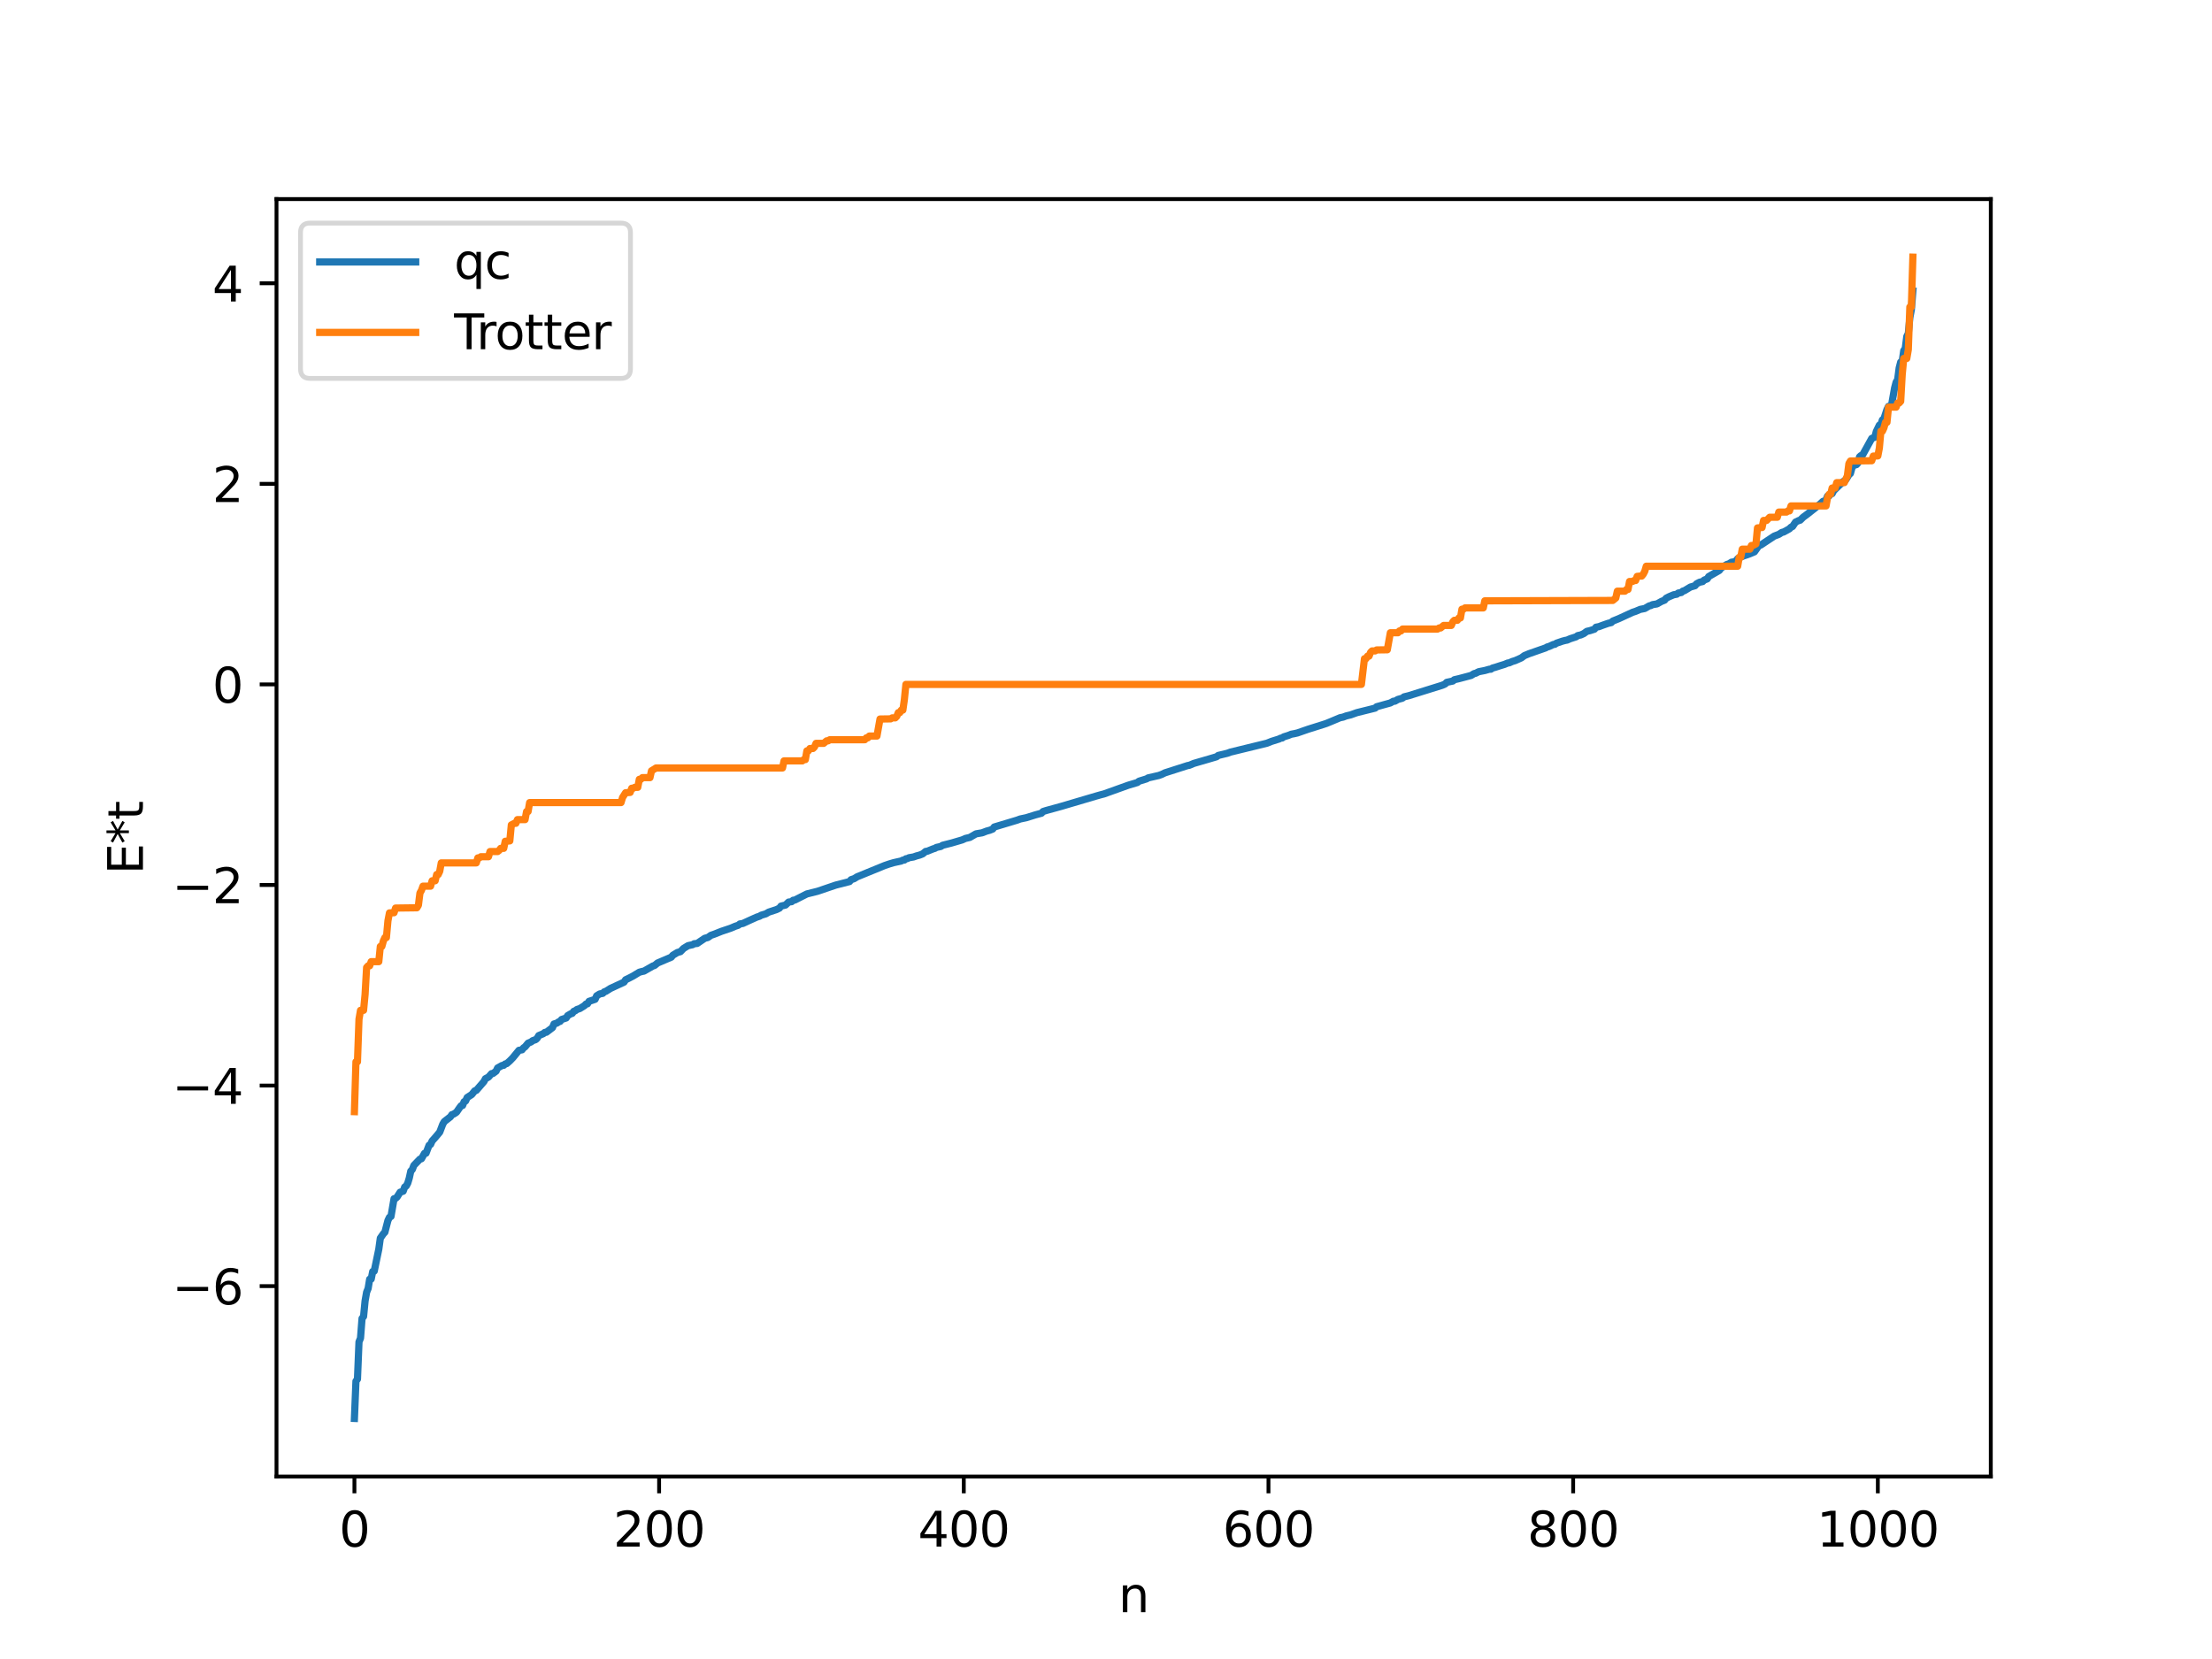 <?xml version="1.0" encoding="utf-8" standalone="no"?>
<!DOCTYPE svg PUBLIC "-//W3C//DTD SVG 1.1//EN"
  "http://www.w3.org/Graphics/SVG/1.1/DTD/svg11.dtd">
<svg xmlns:xlink="http://www.w3.org/1999/xlink" width="460.8pt" height="345.6pt" viewBox="0 0 460.8 345.6" xmlns="http://www.w3.org/2000/svg" version="1.1">
 <defs>
  <style type="text/css">*{stroke-linejoin: round; stroke-linecap: butt}</style>
 </defs>
 <g id="figure_1">
  <g id="patch_1">
   <path d="M 0 345.6 
L 460.8 345.6 
L 460.8 0 
L 0 0 
z
" style="fill: #ffffff"/>
  </g>
  <g id="axes_1">
   <g id="patch_2">
    <path d="M 57.6 307.584 
L 414.72 307.584 
L 414.72 41.472 
L 57.6 41.472 
z
" style="fill: #ffffff"/>
   </g>
   <g id="matplotlib.axis_1">
    <g id="xtick_1">
     <g id="line2d_1">
      <defs>
       <path id="m43051338a0" d="M 0 0 
L 0 3.5 
" style="stroke: #000000; stroke-width: 0.8"/>
      </defs>
      <g>
       <use xlink:href="#m43051338a0" x="73.833" y="307.584" style="stroke: #000000; stroke-width: 0.8"/>
      </g>
     </g>
     <g id="text_1">
      <!-- 0 -->
      <g transform="translate(70.651 322.182) scale(0.1 -0.1)">
       <defs>
        <path id="DejaVuSans-30" d="M 2034 4250 
Q 1547 4250 1301 3770 
Q 1056 3291 1056 2328 
Q 1056 1369 1301 889 
Q 1547 409 2034 409 
Q 2525 409 2770 889 
Q 3016 1369 3016 2328 
Q 3016 3291 2770 3770 
Q 2525 4250 2034 4250 
z
M 2034 4750 
Q 2819 4750 3233 4129 
Q 3647 3509 3647 2328 
Q 3647 1150 3233 529 
Q 2819 -91 2034 -91 
Q 1250 -91 836 529 
Q 422 1150 422 2328 
Q 422 3509 836 4129 
Q 1250 4750 2034 4750 
z
" transform="scale(0.016)"/>
       </defs>
       <use xlink:href="#DejaVuSans-30"/>
      </g>
     </g>
    </g>
    <g id="xtick_2">
     <g id="line2d_2">
      <g>
       <use xlink:href="#m43051338a0" x="137.304" y="307.584" style="stroke: #000000; stroke-width: 0.8"/>
      </g>
     </g>
     <g id="text_2">
      <!-- 200 -->
      <g transform="translate(127.76 322.182) scale(0.1 -0.1)">
       <defs>
        <path id="DejaVuSans-32" d="M 1228 531 
L 3431 531 
L 3431 0 
L 469 0 
L 469 531 
Q 828 903 1448 1529 
Q 2069 2156 2228 2338 
Q 2531 2678 2651 2914 
Q 2772 3150 2772 3378 
Q 2772 3750 2511 3984 
Q 2250 4219 1831 4219 
Q 1534 4219 1204 4116 
Q 875 4013 500 3803 
L 500 4441 
Q 881 4594 1212 4672 
Q 1544 4750 1819 4750 
Q 2544 4750 2975 4387 
Q 3406 4025 3406 3419 
Q 3406 3131 3298 2873 
Q 3191 2616 2906 2266 
Q 2828 2175 2409 1742 
Q 1991 1309 1228 531 
z
" transform="scale(0.016)"/>
       </defs>
       <use xlink:href="#DejaVuSans-32"/>
       <use xlink:href="#DejaVuSans-30" x="63.623"/>
       <use xlink:href="#DejaVuSans-30" x="127.246"/>
      </g>
     </g>
    </g>
    <g id="xtick_3">
     <g id="line2d_3">
      <g>
       <use xlink:href="#m43051338a0" x="200.775" y="307.584" style="stroke: #000000; stroke-width: 0.8"/>
      </g>
     </g>
     <g id="text_3">
      <!-- 400 -->
      <g transform="translate(191.231 322.182) scale(0.1 -0.1)">
       <defs>
        <path id="DejaVuSans-34" d="M 2419 4116 
L 825 1625 
L 2419 1625 
L 2419 4116 
z
M 2253 4666 
L 3047 4666 
L 3047 1625 
L 3713 1625 
L 3713 1100 
L 3047 1100 
L 3047 0 
L 2419 0 
L 2419 1100 
L 313 1100 
L 313 1709 
L 2253 4666 
z
" transform="scale(0.016)"/>
       </defs>
       <use xlink:href="#DejaVuSans-34"/>
       <use xlink:href="#DejaVuSans-30" x="63.623"/>
       <use xlink:href="#DejaVuSans-30" x="127.246"/>
      </g>
     </g>
    </g>
    <g id="xtick_4">
     <g id="line2d_4">
      <g>
       <use xlink:href="#m43051338a0" x="264.246" y="307.584" style="stroke: #000000; stroke-width: 0.8"/>
      </g>
     </g>
     <g id="text_4">
      <!-- 600 -->
      <g transform="translate(254.702 322.182) scale(0.1 -0.1)">
       <defs>
        <path id="DejaVuSans-36" d="M 2113 2584 
Q 1688 2584 1439 2293 
Q 1191 2003 1191 1497 
Q 1191 994 1439 701 
Q 1688 409 2113 409 
Q 2538 409 2786 701 
Q 3034 994 3034 1497 
Q 3034 2003 2786 2293 
Q 2538 2584 2113 2584 
z
M 3366 4563 
L 3366 3988 
Q 3128 4100 2886 4159 
Q 2644 4219 2406 4219 
Q 1781 4219 1451 3797 
Q 1122 3375 1075 2522 
Q 1259 2794 1537 2939 
Q 1816 3084 2150 3084 
Q 2853 3084 3261 2657 
Q 3669 2231 3669 1497 
Q 3669 778 3244 343 
Q 2819 -91 2113 -91 
Q 1303 -91 875 529 
Q 447 1150 447 2328 
Q 447 3434 972 4092 
Q 1497 4750 2381 4750 
Q 2619 4750 2861 4703 
Q 3103 4656 3366 4563 
z
" transform="scale(0.016)"/>
       </defs>
       <use xlink:href="#DejaVuSans-36"/>
       <use xlink:href="#DejaVuSans-30" x="63.623"/>
       <use xlink:href="#DejaVuSans-30" x="127.246"/>
      </g>
     </g>
    </g>
    <g id="xtick_5">
     <g id="line2d_5">
      <g>
       <use xlink:href="#m43051338a0" x="327.717" y="307.584" style="stroke: #000000; stroke-width: 0.8"/>
      </g>
     </g>
     <g id="text_5">
      <!-- 800 -->
      <g transform="translate(318.173 322.182) scale(0.1 -0.1)">
       <defs>
        <path id="DejaVuSans-38" d="M 2034 2216 
Q 1584 2216 1326 1975 
Q 1069 1734 1069 1313 
Q 1069 891 1326 650 
Q 1584 409 2034 409 
Q 2484 409 2743 651 
Q 3003 894 3003 1313 
Q 3003 1734 2745 1975 
Q 2488 2216 2034 2216 
z
M 1403 2484 
Q 997 2584 770 2862 
Q 544 3141 544 3541 
Q 544 4100 942 4425 
Q 1341 4750 2034 4750 
Q 2731 4750 3128 4425 
Q 3525 4100 3525 3541 
Q 3525 3141 3298 2862 
Q 3072 2584 2669 2484 
Q 3125 2378 3379 2068 
Q 3634 1759 3634 1313 
Q 3634 634 3220 271 
Q 2806 -91 2034 -91 
Q 1263 -91 848 271 
Q 434 634 434 1313 
Q 434 1759 690 2068 
Q 947 2378 1403 2484 
z
M 1172 3481 
Q 1172 3119 1398 2916 
Q 1625 2713 2034 2713 
Q 2441 2713 2670 2916 
Q 2900 3119 2900 3481 
Q 2900 3844 2670 4047 
Q 2441 4250 2034 4250 
Q 1625 4250 1398 4047 
Q 1172 3844 1172 3481 
z
" transform="scale(0.016)"/>
       </defs>
       <use xlink:href="#DejaVuSans-38"/>
       <use xlink:href="#DejaVuSans-30" x="63.623"/>
       <use xlink:href="#DejaVuSans-30" x="127.246"/>
      </g>
     </g>
    </g>
    <g id="xtick_6">
     <g id="line2d_6">
      <g>
       <use xlink:href="#m43051338a0" x="391.188" y="307.584" style="stroke: #000000; stroke-width: 0.8"/>
      </g>
     </g>
     <g id="text_6">
      <!-- 1000 -->
      <g transform="translate(378.463 322.182) scale(0.1 -0.1)">
       <defs>
        <path id="DejaVuSans-31" d="M 794 531 
L 1825 531 
L 1825 4091 
L 703 3866 
L 703 4441 
L 1819 4666 
L 2450 4666 
L 2450 531 
L 3481 531 
L 3481 0 
L 794 0 
L 794 531 
z
" transform="scale(0.016)"/>
       </defs>
       <use xlink:href="#DejaVuSans-31"/>
       <use xlink:href="#DejaVuSans-30" x="63.623"/>
       <use xlink:href="#DejaVuSans-30" x="127.246"/>
       <use xlink:href="#DejaVuSans-30" x="190.869"/>
      </g>
     </g>
    </g>
    <g id="text_7">
     <!-- n -->
     <g transform="translate(232.991 335.861) scale(0.1 -0.1)">
      <defs>
       <path id="DejaVuSans-6e" d="M 3513 2113 
L 3513 0 
L 2938 0 
L 2938 2094 
Q 2938 2591 2744 2837 
Q 2550 3084 2163 3084 
Q 1697 3084 1428 2787 
Q 1159 2491 1159 1978 
L 1159 0 
L 581 0 
L 581 3500 
L 1159 3500 
L 1159 2956 
Q 1366 3272 1645 3428 
Q 1925 3584 2291 3584 
Q 2894 3584 3203 3211 
Q 3513 2838 3513 2113 
z
" transform="scale(0.016)"/>
      </defs>
      <use xlink:href="#DejaVuSans-6e"/>
     </g>
    </g>
   </g>
   <g id="matplotlib.axis_2">
    <g id="ytick_1">
     <g id="line2d_7">
      <defs>
       <path id="ma12f37880b" d="M 0 0 
L -3.5 0 
" style="stroke: #000000; stroke-width: 0.8"/>
      </defs>
      <g>
       <use xlink:href="#ma12f37880b" x="57.6" y="267.923" style="stroke: #000000; stroke-width: 0.8"/>
      </g>
     </g>
     <g id="text_8">
      <!-- −6 -->
      <g transform="translate(35.858 271.722) scale(0.1 -0.1)">
       <defs>
        <path id="DejaVuSans-2212" d="M 678 2272 
L 4684 2272 
L 4684 1741 
L 678 1741 
L 678 2272 
z
" transform="scale(0.016)"/>
       </defs>
       <use xlink:href="#DejaVuSans-2212"/>
       <use xlink:href="#DejaVuSans-36" x="83.789"/>
      </g>
     </g>
    </g>
    <g id="ytick_2">
     <g id="line2d_8">
      <g>
       <use xlink:href="#ma12f37880b" x="57.6" y="226.14" style="stroke: #000000; stroke-width: 0.8"/>
      </g>
     </g>
     <g id="text_9">
      <!-- −4 -->
      <g transform="translate(35.858 229.939) scale(0.1 -0.1)">
       <use xlink:href="#DejaVuSans-2212"/>
       <use xlink:href="#DejaVuSans-34" x="83.789"/>
      </g>
     </g>
    </g>
    <g id="ytick_3">
     <g id="line2d_9">
      <g>
       <use xlink:href="#ma12f37880b" x="57.6" y="184.357" style="stroke: #000000; stroke-width: 0.8"/>
      </g>
     </g>
     <g id="text_10">
      <!-- −2 -->
      <g transform="translate(35.858 188.156) scale(0.1 -0.1)">
       <use xlink:href="#DejaVuSans-2212"/>
       <use xlink:href="#DejaVuSans-32" x="83.789"/>
      </g>
     </g>
    </g>
    <g id="ytick_4">
     <g id="line2d_10">
      <g>
       <use xlink:href="#ma12f37880b" x="57.6" y="142.573" style="stroke: #000000; stroke-width: 0.8"/>
      </g>
     </g>
     <g id="text_11">
      <!-- 0 -->
      <g transform="translate(44.237 146.373) scale(0.1 -0.1)">
       <use xlink:href="#DejaVuSans-30"/>
      </g>
     </g>
    </g>
    <g id="ytick_5">
     <g id="line2d_11">
      <g>
       <use xlink:href="#ma12f37880b" x="57.6" y="100.79" style="stroke: #000000; stroke-width: 0.8"/>
      </g>
     </g>
     <g id="text_12">
      <!-- 2 -->
      <g transform="translate(44.237 104.589) scale(0.1 -0.1)">
       <use xlink:href="#DejaVuSans-32"/>
      </g>
     </g>
    </g>
    <g id="ytick_6">
     <g id="line2d_12">
      <g>
       <use xlink:href="#ma12f37880b" x="57.6" y="59.007" style="stroke: #000000; stroke-width: 0.8"/>
      </g>
     </g>
     <g id="text_13">
      <!-- 4 -->
      <g transform="translate(44.237 62.806) scale(0.1 -0.1)">
       <use xlink:href="#DejaVuSans-34"/>
      </g>
     </g>
    </g>
    <g id="text_14">
     <!-- E*t -->
     <g transform="translate(29.778 182.148) rotate(-90) scale(0.1 -0.1)">
      <defs>
       <path id="DejaVuSans-45" d="M 628 4666 
L 3578 4666 
L 3578 4134 
L 1259 4134 
L 1259 2753 
L 3481 2753 
L 3481 2222 
L 1259 2222 
L 1259 531 
L 3634 531 
L 3634 0 
L 628 0 
L 628 4666 
z
" transform="scale(0.016)"/>
       <path id="DejaVuSans-2a" d="M 3009 3897 
L 1888 3291 
L 3009 2681 
L 2828 2375 
L 1778 3009 
L 1778 1831 
L 1422 1831 
L 1422 3009 
L 372 2375 
L 191 2681 
L 1313 3291 
L 191 3897 
L 372 4206 
L 1422 3572 
L 1422 4750 
L 1778 4750 
L 1778 3572 
L 2828 4206 
L 3009 3897 
z
" transform="scale(0.016)"/>
       <path id="DejaVuSans-74" d="M 1172 4494 
L 1172 3500 
L 2356 3500 
L 2356 3053 
L 1172 3053 
L 1172 1153 
Q 1172 725 1289 603 
Q 1406 481 1766 481 
L 2356 481 
L 2356 0 
L 1766 0 
Q 1100 0 847 248 
Q 594 497 594 1153 
L 594 3053 
L 172 3053 
L 172 3500 
L 594 3500 
L 594 4494 
L 1172 4494 
z
" transform="scale(0.016)"/>
      </defs>
      <use xlink:href="#DejaVuSans-45"/>
      <use xlink:href="#DejaVuSans-2a" x="63.184"/>
      <use xlink:href="#DejaVuSans-74" x="113.184"/>
     </g>
    </g>
   </g>
   <g id="line2d_13">
    <path d="M 73.833 295.488 
L 74.15 287.729 
L 74.467 287.295 
L 74.785 279.536 
L 75.102 278.763 
L 75.42 274.655 
L 75.737 274.253 
L 76.054 271.004 
L 76.372 269.19 
L 76.689 268.412 
L 77.006 266.48 
L 77.324 266.462 
L 77.641 264.882 
L 77.958 264.801 
L 78.91 260.22 
L 79.228 257.93 
L 79.862 257.024 
L 80.18 256.689 
L 80.815 254.243 
L 81.132 253.583 
L 81.449 253.414 
L 82.084 249.711 
L 82.401 249.643 
L 82.719 249.362 
L 83.353 248.357 
L 83.988 248.157 
L 84.305 247.279 
L 84.623 247.06 
L 84.94 246.475 
L 85.258 245.416 
L 85.575 243.964 
L 85.892 243.635 
L 86.21 242.783 
L 87.479 241.467 
L 87.796 241.391 
L 88.431 240.266 
L 88.748 240.237 
L 89.383 238.582 
L 89.7 238.402 
L 90.018 237.684 
L 90.653 236.98 
L 91.605 235.84 
L 92.239 234.182 
L 92.557 233.646 
L 93.826 232.659 
L 94.143 232.198 
L 94.461 232.107 
L 95.096 231.7 
L 95.73 230.78 
L 96.048 230.354 
L 96.365 230.297 
L 96.682 229.504 
L 97 229.348 
L 97.317 228.636 
L 98.269 228.017 
L 98.904 227.236 
L 99.221 227.148 
L 100.808 225.315 
L 101.125 224.71 
L 101.76 224.378 
L 102.395 223.66 
L 102.712 223.613 
L 103.347 223.142 
L 103.664 222.477 
L 104.616 221.944 
L 104.934 221.923 
L 105.251 221.639 
L 105.568 221.561 
L 106.203 221.004 
L 106.838 220.348 
L 108.107 218.801 
L 108.742 218.698 
L 109.059 218.29 
L 109.377 218.079 
L 110.011 217.311 
L 110.646 217.047 
L 110.963 216.79 
L 111.598 216.572 
L 111.915 216.269 
L 112.233 215.728 
L 113.185 215.332 
L 113.502 215.066 
L 113.82 215.038 
L 115.089 214.076 
L 115.406 213.317 
L 116.041 213.122 
L 116.358 212.874 
L 116.676 212.784 
L 116.993 212.377 
L 117.945 212.067 
L 118.262 211.566 
L 118.897 211.198 
L 119.215 211.101 
L 119.532 210.671 
L 119.849 210.558 
L 120.167 210.303 
L 120.801 210.092 
L 121.753 209.496 
L 122.071 209.165 
L 122.388 209.111 
L 122.705 208.597 
L 123.658 208.287 
L 123.975 208.173 
L 124.292 207.452 
L 124.927 207.056 
L 125.562 206.936 
L 125.879 206.619 
L 126.196 206.52 
L 127.148 205.918 
L 130.005 204.592 
L 130.322 204.106 
L 130.957 203.803 
L 131.909 203.307 
L 133.178 202.534 
L 133.813 202.362 
L 134.13 202.308 
L 136.034 201.225 
L 136.352 201.135 
L 136.986 200.61 
L 139.843 199.394 
L 140.16 199 
L 141.112 198.425 
L 141.747 198.244 
L 142.381 197.585 
L 143.334 196.999 
L 144.286 196.797 
L 144.603 196.599 
L 145.238 196.532 
L 146.824 195.459 
L 147.459 195.301 
L 148.094 194.846 
L 148.729 194.63 
L 150.315 194.002 
L 152.22 193.361 
L 153.172 192.954 
L 153.806 192.745 
L 154.124 192.479 
L 154.758 192.368 
L 156.028 191.782 
L 157.615 191.066 
L 158.249 190.856 
L 158.567 190.655 
L 159.519 190.375 
L 160.153 190.008 
L 161.74 189.49 
L 162.375 189.182 
L 162.692 188.761 
L 163.644 188.535 
L 164.279 187.921 
L 164.914 187.834 
L 165.231 187.535 
L 165.548 187.514 
L 168.087 186.224 
L 170.309 185.67 
L 174.117 184.377 
L 176.973 183.649 
L 177.291 183.255 
L 177.925 183.045 
L 178.56 182.652 
L 184.272 180.314 
L 185.224 179.988 
L 186.177 179.705 
L 187.763 179.353 
L 188.081 179.179 
L 188.398 179.164 
L 188.715 178.899 
L 189.033 178.856 
L 189.35 178.684 
L 190.302 178.521 
L 190.937 178.298 
L 191.572 178.131 
L 192.206 177.879 
L 192.841 177.365 
L 193.158 177.332 
L 194.428 176.818 
L 194.745 176.736 
L 195.062 176.538 
L 196.015 176.328 
L 196.332 176.094 
L 198.236 175.613 
L 200.458 174.961 
L 201.092 174.669 
L 202.044 174.446 
L 203.314 173.707 
L 204.583 173.49 
L 205.535 173.127 
L 206.17 172.957 
L 206.805 172.705 
L 207.122 172.28 
L 211.882 170.851 
L 212.517 170.613 
L 213.786 170.345 
L 215.691 169.75 
L 216.96 169.406 
L 217.277 169.059 
L 217.912 168.852 
L 221.086 167.978 
L 228.385 165.823 
L 229.337 165.555 
L 229.972 165.393 
L 235.049 163.572 
L 236.953 163.008 
L 237.271 162.741 
L 238.858 162.251 
L 239.175 162.05 
L 241.396 161.546 
L 242.031 161.313 
L 242.666 161 
L 247.426 159.475 
L 247.743 159.43 
L 248.696 159.03 
L 249.648 158.753 
L 251.869 158.109 
L 253.456 157.639 
L 253.773 157.376 
L 255.677 156.918 
L 256.312 156.681 
L 263.929 154.822 
L 264.881 154.441 
L 266.467 153.942 
L 266.785 153.769 
L 267.102 153.739 
L 267.42 153.503 
L 268.372 153.206 
L 269.006 152.948 
L 269.641 152.833 
L 270.276 152.686 
L 272.497 151.916 
L 275.671 150.916 
L 276.305 150.705 
L 277.258 150.316 
L 279.162 149.514 
L 279.796 149.385 
L 280.431 149.144 
L 281.383 148.914 
L 282.653 148.46 
L 284.239 148.065 
L 284.874 147.908 
L 286.461 147.513 
L 286.778 147.227 
L 289.634 146.435 
L 290.269 146.078 
L 290.586 146.064 
L 291.221 145.7 
L 292.173 145.434 
L 292.491 145.167 
L 293.443 144.934 
L 300.424 142.759 
L 301.059 142.48 
L 301.377 142.144 
L 302.646 141.874 
L 302.963 141.602 
L 303.915 141.38 
L 306.454 140.709 
L 307.089 140.32 
L 307.406 140.254 
L 308.041 139.93 
L 309.31 139.681 
L 310.262 139.411 
L 310.58 139.404 
L 310.897 139.175 
L 311.532 138.999 
L 312.484 138.688 
L 313.436 138.395 
L 314.071 138.124 
L 314.388 138.086 
L 315.023 137.803 
L 315.658 137.609 
L 316.927 137.043 
L 317.562 136.577 
L 318.514 136.18 
L 322.005 134.96 
L 322.322 134.763 
L 322.639 134.699 
L 323.591 134.256 
L 323.909 134.221 
L 324.226 133.995 
L 325.496 133.56 
L 326.13 133.396 
L 326.448 133.345 
L 327.082 133.064 
L 328.352 132.656 
L 328.669 132.407 
L 329.304 132.27 
L 329.939 131.979 
L 330.573 131.518 
L 331.208 131.376 
L 332.16 131.067 
L 332.477 130.659 
L 333.112 130.536 
L 333.747 130.289 
L 335.016 129.845 
L 335.651 129.697 
L 335.968 129.384 
L 337.238 128.872 
L 340.094 127.558 
L 340.729 127.35 
L 341.681 126.944 
L 342.633 126.76 
L 343.585 126.209 
L 343.902 126.148 
L 344.22 125.966 
L 345.172 125.805 
L 346.124 125.276 
L 346.758 125.027 
L 347.076 124.626 
L 347.71 124.301 
L 348.662 123.9 
L 349.297 123.788 
L 349.615 123.542 
L 350.249 123.432 
L 350.567 123.139 
L 350.884 123.057 
L 352.153 122.289 
L 353.105 122.015 
L 353.423 121.616 
L 354.058 121.286 
L 354.692 121.152 
L 355.01 120.841 
L 355.644 120.594 
L 355.962 120.098 
L 358.183 118.821 
L 358.5 118.362 
L 359.135 117.956 
L 359.77 117.568 
L 360.087 117.504 
L 360.722 117.107 
L 361.039 117.084 
L 361.674 116.848 
L 361.991 116.395 
L 362.626 116.049 
L 363.261 115.794 
L 363.896 115.586 
L 364.53 115.357 
L 365.482 114.958 
L 366.117 114.075 
L 366.434 113.625 
L 366.752 113.574 
L 369.608 111.68 
L 370.56 111.317 
L 371.195 110.908 
L 371.512 110.846 
L 372.147 110.509 
L 372.781 110.154 
L 373.099 109.819 
L 373.416 109.684 
L 374.051 108.754 
L 374.686 108.448 
L 375.003 108.365 
L 375.638 107.743 
L 376.59 107.036 
L 379.129 105.024 
L 379.763 104.444 
L 380.081 104.372 
L 380.398 104.087 
L 380.715 103.339 
L 381.033 103.322 
L 381.35 102.927 
L 381.667 102.831 
L 381.985 102.236 
L 383.889 100.377 
L 384.524 99.937 
L 385.158 98.894 
L 385.476 98.62 
L 385.793 97.483 
L 386.11 96.956 
L 386.745 96.785 
L 387.062 96.428 
L 387.38 95.169 
L 387.697 94.88 
L 388.015 94.774 
L 389.919 91.326 
L 390.553 91.089 
L 390.871 89.876 
L 391.505 88.563 
L 391.823 88.429 
L 392.14 87.471 
L 392.458 87.224 
L 393.092 85.303 
L 393.41 84.654 
L 393.727 84.587 
L 394.044 84.389 
L 394.679 80.819 
L 394.996 79.611 
L 395.314 79.088 
L 395.631 76.652 
L 395.948 75.429 
L 396.266 75.265 
L 396.583 73.05 
L 396.9 72.578 
L 397.218 70.085 
L 397.535 69.47 
L 397.853 66.171 
L 398.17 64.522 
L 398.487 60.619 
L 398.487 60.619 
" clip-path="url(#pbb8e206816)" style="fill: none; stroke: #1f77b4; stroke-width: 1.5; stroke-linecap: square"/>
   </g>
   <g id="line2d_14">
    <path d="M 73.833 231.579 
L 74.15 221.193 
L 74.467 221.193 
L 74.785 212.315 
L 75.102 210.471 
L 75.737 210.471 
L 76.054 207.149 
L 76.372 201.541 
L 76.689 201.197 
L 77.006 201.197 
L 77.324 200.33 
L 78.91 200.33 
L 79.228 197.166 
L 79.545 197.166 
L 79.862 196.021 
L 80.18 195.313 
L 80.497 195.313 
L 80.815 191.815 
L 81.132 190.169 
L 82.084 190.14 
L 82.401 189.166 
L 86.844 189.11 
L 87.162 188.577 
L 87.479 186.042 
L 87.796 185.482 
L 88.114 184.604 
L 89.7 184.604 
L 90.018 183.483 
L 90.653 183.483 
L 90.97 182.18 
L 91.287 182.18 
L 91.605 181.502 
L 91.922 179.756 
L 99.221 179.756 
L 99.539 178.717 
L 99.856 178.717 
L 100.173 178.471 
L 101.76 178.471 
L 102.077 177.393 
L 103.664 177.393 
L 103.981 177.15 
L 104.299 176.729 
L 104.934 176.729 
L 105.251 175.251 
L 106.203 175.177 
L 106.52 171.841 
L 107.155 171.511 
L 107.472 171.511 
L 107.79 170.743 
L 109.377 170.743 
L 109.694 169.057 
L 110.011 169.057 
L 110.329 167.194 
L 129.37 167.194 
L 129.687 166.136 
L 130.322 165.141 
L 131.274 165.077 
L 131.591 164.211 
L 131.909 164.211 
L 132.226 164.014 
L 132.861 164.014 
L 133.178 162.347 
L 133.496 162.347 
L 133.813 161.998 
L 135.4 161.998 
L 135.717 160.576 
L 136.669 159.983 
L 163.01 159.983 
L 163.327 158.508 
L 167.135 158.508 
L 167.453 158.238 
L 167.77 158.238 
L 168.087 156.413 
L 168.405 156.413 
L 168.722 155.925 
L 169.357 155.925 
L 169.674 155.611 
L 169.991 154.858 
L 171.578 154.858 
L 172.213 154.327 
L 172.53 154.327 
L 172.848 154.101 
L 180.147 154.101 
L 180.464 153.713 
L 180.781 153.713 
L 181.099 153.333 
L 182.686 153.333 
L 183.32 149.785 
L 185.542 149.753 
L 185.859 149.547 
L 186.494 149.547 
L 186.811 149.235 
L 187.129 148.455 
L 187.446 148.455 
L 187.763 147.927 
L 188.081 147.927 
L 188.398 145.72 
L 188.715 142.573 
L 283.605 142.573 
L 284.239 137.22 
L 284.557 137.22 
L 284.874 136.692 
L 285.191 136.692 
L 285.509 135.911 
L 285.826 135.6 
L 286.461 135.6 
L 286.778 135.394 
L 289 135.362 
L 289.634 131.814 
L 291.221 131.814 
L 291.539 131.433 
L 291.856 131.433 
L 292.173 131.045 
L 299.472 131.045 
L 299.79 130.82 
L 300.107 130.82 
L 300.742 130.289 
L 302.329 130.289 
L 302.646 129.536 
L 302.963 129.221 
L 303.598 129.221 
L 303.915 128.734 
L 304.233 128.734 
L 304.55 126.908 
L 304.867 126.908 
L 305.185 126.639 
L 308.993 126.639 
L 309.31 125.164 
L 335.968 125.083 
L 336.603 124.57 
L 336.92 123.149 
L 338.507 123.149 
L 338.824 122.8 
L 339.142 122.8 
L 339.459 121.133 
L 340.094 121.133 
L 340.411 120.935 
L 340.729 120.935 
L 341.046 120.07 
L 341.681 120.006 
L 341.998 120.006 
L 342.315 119.621 
L 342.633 119.011 
L 342.95 117.952 
L 361.991 117.952 
L 362.309 116.09 
L 362.626 116.09 
L 362.943 114.404 
L 364.53 114.404 
L 364.848 113.636 
L 365.165 113.636 
L 365.8 113.306 
L 366.117 109.97 
L 367.069 109.896 
L 367.386 108.417 
L 368.021 108.417 
L 368.656 107.754 
L 370.243 107.754 
L 370.56 106.676 
L 372.147 106.676 
L 372.464 106.43 
L 372.781 106.43 
L 373.099 105.39 
L 380.398 105.39 
L 380.715 103.645 
L 381.033 102.966 
L 381.35 102.966 
L 381.667 101.664 
L 382.302 101.664 
L 382.62 100.543 
L 384.206 100.543 
L 384.841 99.105 
L 385.158 96.57 
L 385.476 96.036 
L 389.919 95.981 
L 390.236 95.006 
L 391.188 94.978 
L 391.505 93.331 
L 391.823 89.833 
L 392.14 89.833 
L 392.458 89.126 
L 392.775 87.981 
L 393.092 87.981 
L 393.41 84.817 
L 394.996 84.817 
L 395.314 83.949 
L 395.631 83.949 
L 395.948 83.605 
L 396.266 77.998 
L 396.583 74.676 
L 397.218 74.676 
L 397.535 72.832 
L 397.853 63.954 
L 398.17 63.954 
L 398.487 53.568 
L 398.487 53.568 
" clip-path="url(#pbb8e206816)" style="fill: none; stroke: #ff7f0e; stroke-width: 1.5; stroke-linecap: square"/>
   </g>
   <g id="patch_3">
    <path d="M 57.6 307.584 
L 57.6 41.472 
" style="fill: none; stroke: #000000; stroke-width: 0.8; stroke-linejoin: miter; stroke-linecap: square"/>
   </g>
   <g id="patch_4">
    <path d="M 414.72 307.584 
L 414.72 41.472 
" style="fill: none; stroke: #000000; stroke-width: 0.8; stroke-linejoin: miter; stroke-linecap: square"/>
   </g>
   <g id="patch_5">
    <path d="M 57.6 307.584 
L 414.72 307.584 
" style="fill: none; stroke: #000000; stroke-width: 0.8; stroke-linejoin: miter; stroke-linecap: square"/>
   </g>
   <g id="patch_6">
    <path d="M 57.6 41.472 
L 414.72 41.472 
" style="fill: none; stroke: #000000; stroke-width: 0.8; stroke-linejoin: miter; stroke-linecap: square"/>
   </g>
   <g id="legend_1">
    <g id="patch_7">
     <path d="M 64.6 78.828 
L 129.342 78.828 
Q 131.342 78.828 131.342 76.828 
L 131.342 48.472 
Q 131.342 46.472 129.342 46.472 
L 64.6 46.472 
Q 62.6 46.472 62.6 48.472 
L 62.6 76.828 
Q 62.6 78.828 64.6 78.828 
z
" style="fill: #ffffff; opacity: 0.8; stroke: #cccccc; stroke-linejoin: miter"/>
    </g>
    <g id="line2d_15">
     <path d="M 66.6 54.57 
L 76.6 54.57 
L 86.6 54.57 
" style="fill: none; stroke: #1f77b4; stroke-width: 1.5; stroke-linecap: square"/>
    </g>
    <g id="text_15">
     <!-- qc -->
     <g transform="translate(94.6 58.07) scale(0.1 -0.1)">
      <defs>
       <path id="DejaVuSans-71" d="M 947 1747 
Q 947 1113 1208 752 
Q 1469 391 1925 391 
Q 2381 391 2643 752 
Q 2906 1113 2906 1747 
Q 2906 2381 2643 2742 
Q 2381 3103 1925 3103 
Q 1469 3103 1208 2742 
Q 947 2381 947 1747 
z
M 2906 525 
Q 2725 213 2448 61 
Q 2172 -91 1784 -91 
Q 1150 -91 751 415 
Q 353 922 353 1747 
Q 353 2572 751 3078 
Q 1150 3584 1784 3584 
Q 2172 3584 2448 3432 
Q 2725 3281 2906 2969 
L 2906 3500 
L 3481 3500 
L 3481 -1331 
L 2906 -1331 
L 2906 525 
z
" transform="scale(0.016)"/>
       <path id="DejaVuSans-63" d="M 3122 3366 
L 3122 2828 
Q 2878 2963 2633 3030 
Q 2388 3097 2138 3097 
Q 1578 3097 1268 2742 
Q 959 2388 959 1747 
Q 959 1106 1268 751 
Q 1578 397 2138 397 
Q 2388 397 2633 464 
Q 2878 531 3122 666 
L 3122 134 
Q 2881 22 2623 -34 
Q 2366 -91 2075 -91 
Q 1284 -91 818 406 
Q 353 903 353 1747 
Q 353 2603 823 3093 
Q 1294 3584 2113 3584 
Q 2378 3584 2631 3529 
Q 2884 3475 3122 3366 
z
" transform="scale(0.016)"/>
      </defs>
      <use xlink:href="#DejaVuSans-71"/>
      <use xlink:href="#DejaVuSans-63" x="63.477"/>
     </g>
    </g>
    <g id="line2d_16">
     <path d="M 66.6 69.249 
L 76.6 69.249 
L 86.6 69.249 
" style="fill: none; stroke: #ff7f0e; stroke-width: 1.5; stroke-linecap: square"/>
    </g>
    <g id="text_16">
     <!-- Trotter -->
     <g transform="translate(94.6 72.749) scale(0.1 -0.1)">
      <defs>
       <path id="DejaVuSans-54" d="M -19 4666 
L 3928 4666 
L 3928 4134 
L 2272 4134 
L 2272 0 
L 1638 0 
L 1638 4134 
L -19 4134 
L -19 4666 
z
" transform="scale(0.016)"/>
       <path id="DejaVuSans-72" d="M 2631 2963 
Q 2534 3019 2420 3045 
Q 2306 3072 2169 3072 
Q 1681 3072 1420 2755 
Q 1159 2438 1159 1844 
L 1159 0 
L 581 0 
L 581 3500 
L 1159 3500 
L 1159 2956 
Q 1341 3275 1631 3429 
Q 1922 3584 2338 3584 
Q 2397 3584 2469 3576 
Q 2541 3569 2628 3553 
L 2631 2963 
z
" transform="scale(0.016)"/>
       <path id="DejaVuSans-6f" d="M 1959 3097 
Q 1497 3097 1228 2736 
Q 959 2375 959 1747 
Q 959 1119 1226 758 
Q 1494 397 1959 397 
Q 2419 397 2687 759 
Q 2956 1122 2956 1747 
Q 2956 2369 2687 2733 
Q 2419 3097 1959 3097 
z
M 1959 3584 
Q 2709 3584 3137 3096 
Q 3566 2609 3566 1747 
Q 3566 888 3137 398 
Q 2709 -91 1959 -91 
Q 1206 -91 779 398 
Q 353 888 353 1747 
Q 353 2609 779 3096 
Q 1206 3584 1959 3584 
z
" transform="scale(0.016)"/>
       <path id="DejaVuSans-65" d="M 3597 1894 
L 3597 1613 
L 953 1613 
Q 991 1019 1311 708 
Q 1631 397 2203 397 
Q 2534 397 2845 478 
Q 3156 559 3463 722 
L 3463 178 
Q 3153 47 2828 -22 
Q 2503 -91 2169 -91 
Q 1331 -91 842 396 
Q 353 884 353 1716 
Q 353 2575 817 3079 
Q 1281 3584 2069 3584 
Q 2775 3584 3186 3129 
Q 3597 2675 3597 1894 
z
M 3022 2063 
Q 3016 2534 2758 2815 
Q 2500 3097 2075 3097 
Q 1594 3097 1305 2825 
Q 1016 2553 972 2059 
L 3022 2063 
z
" transform="scale(0.016)"/>
      </defs>
      <use xlink:href="#DejaVuSans-54"/>
      <use xlink:href="#DejaVuSans-72" x="46.334"/>
      <use xlink:href="#DejaVuSans-6f" x="85.197"/>
      <use xlink:href="#DejaVuSans-74" x="146.379"/>
      <use xlink:href="#DejaVuSans-74" x="185.588"/>
      <use xlink:href="#DejaVuSans-65" x="224.797"/>
      <use xlink:href="#DejaVuSans-72" x="286.32"/>
     </g>
    </g>
   </g>
  </g>
 </g>
 <defs>
  <clipPath id="pbb8e206816">
   <rect x="57.6" y="41.472" width="357.12" height="266.112"/>
  </clipPath>
 </defs>
</svg>
